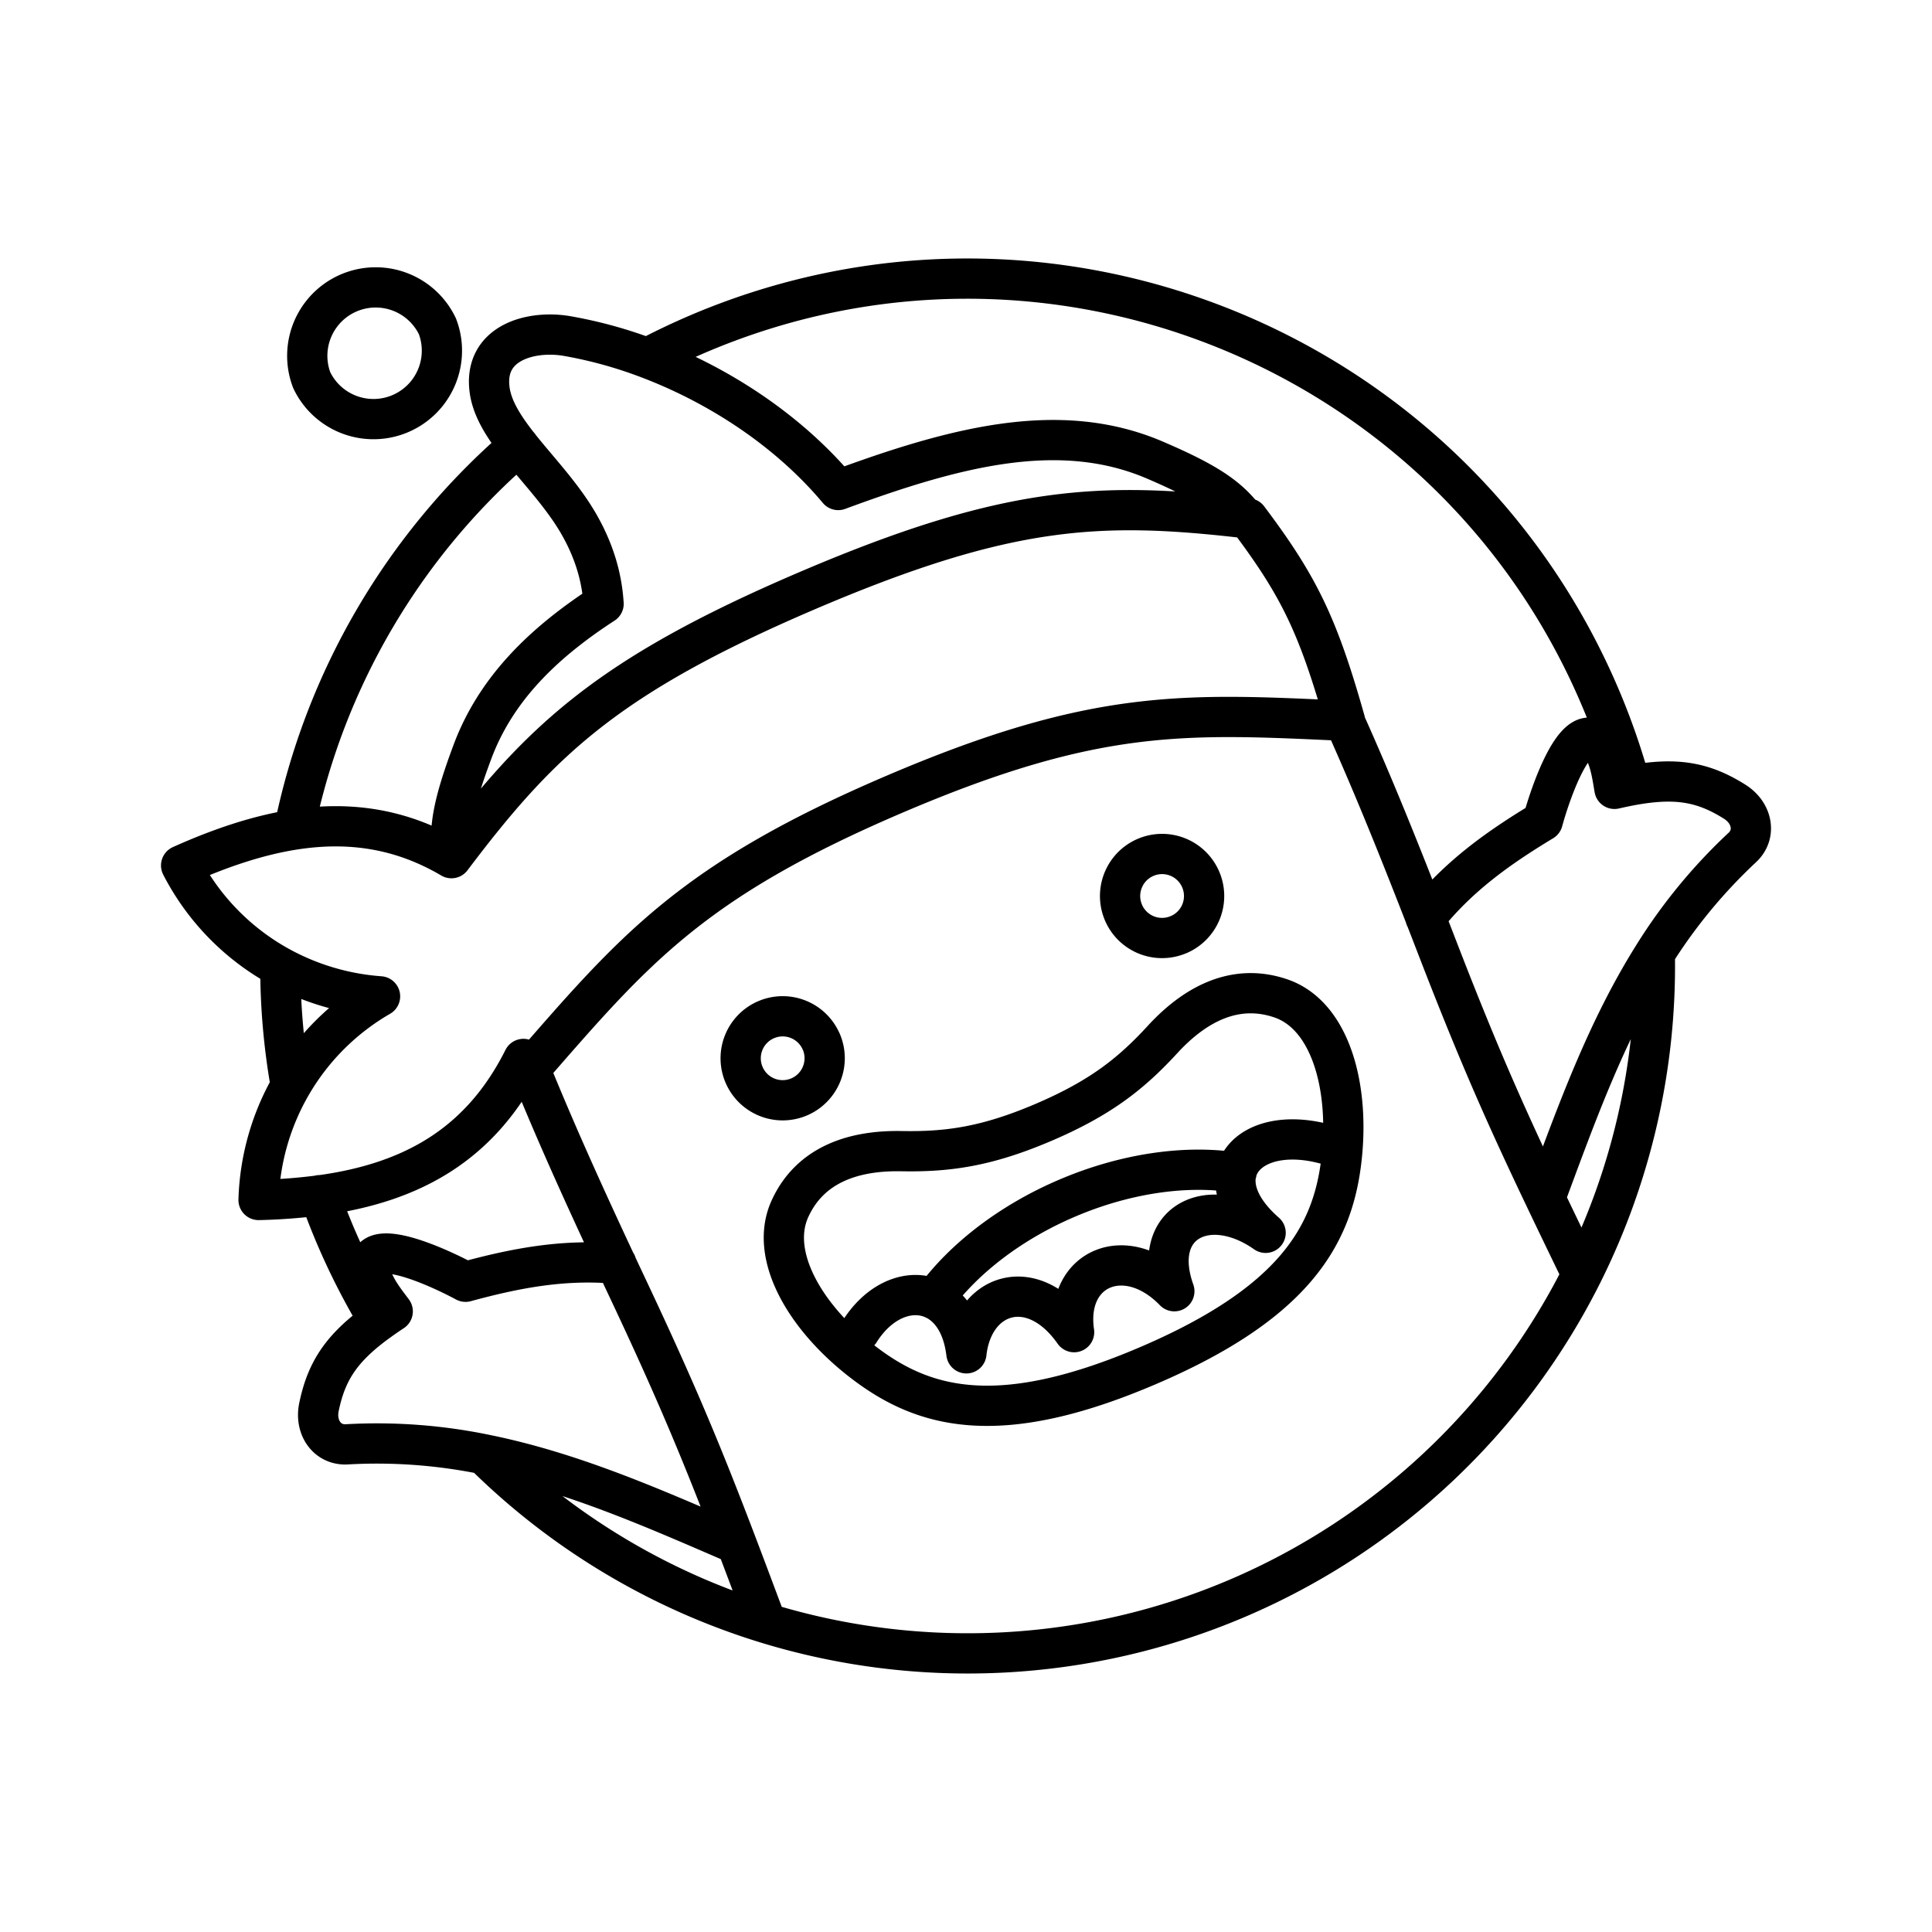 <svg xmlns="http://www.w3.org/2000/svg" width="3em" height="3em" viewBox="0 0 48 48"><path fill="none" stroke="currentColor" stroke-linecap="round" stroke-linejoin="round" d="M23.206 32.278c.74-1.02 1.923-1.919 3.302-2.508c1.424-.61 2.94-.838 4.213-.637m-9.364 3.948c.848-1.348 2.443-1.209 2.653.542c.167-1.511 1.654-1.984 2.676-.526c-.236-1.604 1.304-2.242 2.49-1.017c-.613-1.715.85-2.446 2.268-1.451c-1.581-1.383-.457-2.717 1.465-2.21m.406.499c.242-1.86-.245-3.677-1.48-4.109c-1.169-.406-2.175.172-2.95 1.015c-.787.857-1.551 1.458-2.957 2.06c-1.407.601-2.37.738-3.533.716c-1.144-.021-2.257.305-2.77 1.434c-.54 1.189.437 2.798 1.95 3.906c1.474 1.08 3.332 1.535 6.94-.008s4.562-3.202 4.8-5.014m-3.484-7.068a1.043 1.043 0 0 1-.547 1.37h-.002a1.043 1.043 0 0 1-1.37-.548v-.001c-.226-.53.02-1.143.55-1.37q0 0 0 0a1.043 1.043 0 0 1 1.369.549q0 0 0 0m-9.426 4.032c.226.53-.02 1.143-.55 1.37q0 0 0 0a1.043 1.043 0 0 1-1.369-.549q0 0 0 0a1.043 1.043 0 0 1 .548-1.369q0 0 0 0a1.043 1.043 0 0 1 1.37.548q0 0 0 0zm20.709-2.135a17.1 17.1 0 0 1-1.807 7.907m0 0a17.076 17.076 0 0 1-20.277 8.672m0 0a17.1 17.1 0 0 1-6.966-4.154m-2.648-3.355a17 17 0 0 1-1.474-3.123m-.724-2.76a17 17 0 0 1-.253-2.9m.341-3.426a17.08 17.08 0 0 1 5.582-9.535m3.22-2.192q.598-.313 1.218-.579c8.67-3.708 18.706.314 22.415 8.985h0q.465 1.087.776 2.227M10.868 8.108a1.7 1.7 0 0 1-3.123 1.337a1.7 1.7 0 0 1 3.123-1.337m4.445 23.287c-1.322-.115-2.496.11-3.747.45c-.699-.376-2.22-1.053-2.353-.48c-.095.414.32.914.544 1.216a10 10 0 0 0-.341.235m0 0c-.918.66-1.304 1.23-1.492 2.144c-.104.509.208.953.695.924a13.3 13.3 0 0 1 3.471.261m0 0c2.175.445 4.184 1.342 6.206 2.214M14.996 15c-1.512.982-2.684 2.127-3.265 3.696c-.469 1.26-.595 1.909-.487 2.584m19.666-8.413c-.414-.544-.97-.9-2.204-1.431c-2.37-1.022-4.973-.336-7.88.738c-1.235-1.475-2.955-2.596-4.697-3.26m0 0a11 11 0 0 0-2.051-.567c-.878-.148-2.069.16-1.914 1.336c.062.475.36.933.735 1.408m0 0c.476.6 1.079 1.225 1.488 1.94c.392.687.57 1.343.608 1.97m-1.824 11.57c.66 1.62 1.35 3.157 2.434 5.458c1.543 3.275 2.17 4.914 3.395 8.192m16.415-17.424c.83-1.035 1.804-1.728 2.914-2.399c.21-.765.771-2.332 1.276-2.033c.367.219.441.863.506 1.234q.21-.048.404-.085m0 0c1.113-.206 1.792-.093 2.581.403c.44.276.547.808.19 1.14c-.852.796-1.595 1.7-2.21 2.69m0 0c-1.18 1.88-1.918 3.953-2.685 6.018m-4.986-11.847c.715 1.595 1.35 3.156 2.266 5.53c1.301 3.376 2.054 4.963 3.578 8.112M7.337 20.607c-.905.138-1.845.45-2.837.895a6 6 0 0 0 2.486 2.537m0 0a6.1 6.1 0 0 0 2.456.715a6.04 6.04 0 0 0-2.186 2.17m0 0a6.06 6.06 0 0 0-.832 2.889a14 14 0 0 0 1.567-.121m0 0c2.255-.314 3.952-1.265 5.014-3.383l.152.265c2.607-2.995 4.036-4.69 9.06-6.839s7.235-2.011 11.2-1.827c-.67-2.37-1.144-3.348-2.409-5.028c-3.639-.426-5.947-.346-10.955 1.796h0c-4.987 2.133-6.647 3.743-8.837 6.645c-1.24-.73-2.517-.92-3.877-.714"/></svg>